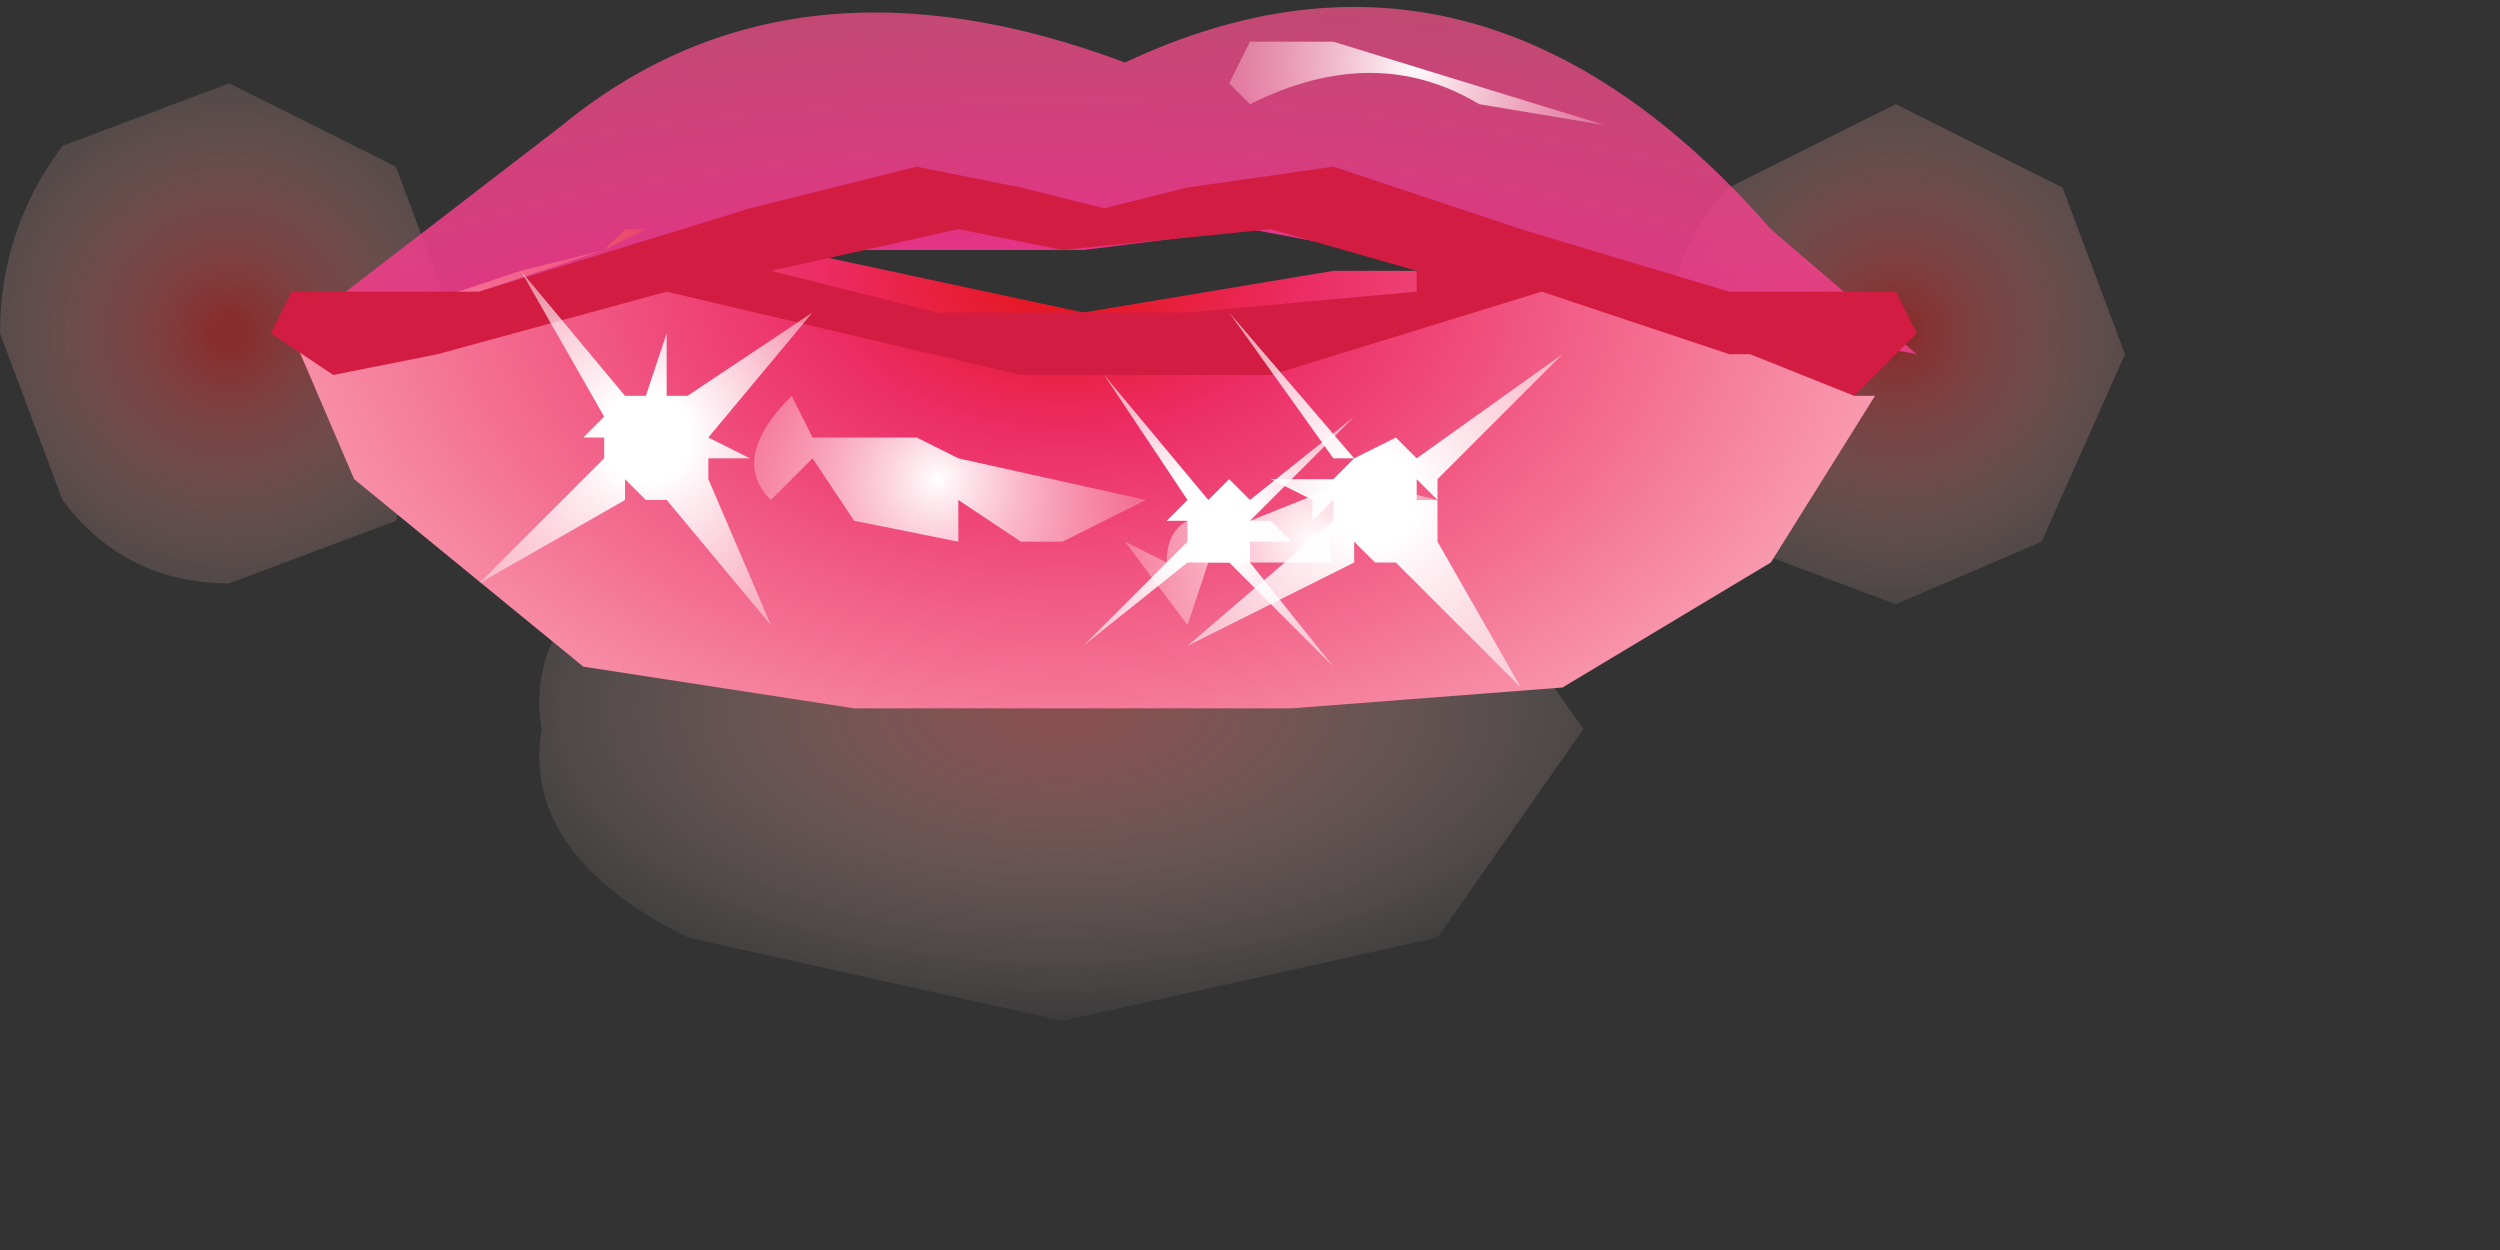 <?xml version="1.0" encoding="utf-8"?>
<svg version="1.1" id="Layer_1"
xmlns="http://www.w3.org/2000/svg"
xmlns:xlink="http://www.w3.org/1999/xlink"
xmlns:author="http://www.sothink.com"
width="6px" height="3px"
xml:space="preserve">
<rect width="100%" height="100%" fill="#333333" stroke="none"/>
<g id="317" transform="matrix(1, 0, 0, 1, -1.6, -1.35)">
<radialGradient
id="RadialGradID_3023" gradientUnits="userSpaceOnUse" gradientTransform="matrix(-1.52588e-005, -0.001, -0.002, 1.52588e-005, 4.15, 3.05)" spreadMethod ="pad" cx="0" cy="0" r="819.2" fx="0" fy="0" >
<stop  offset="0.047"  style="stop-color:#DA6969;stop-opacity:0.514" />
<stop  offset="1"  style="stop-color:#FFEFEA;stop-opacity:0" />
</radialGradient>
<path style="fill:url(#RadialGradID_3023) " d="M4.15,2.35L5.05 2.6L5.4 3.1L5.05 3.6L4.15 3.8L3.25 3.6Q2.85 3.4 2.9 3.1Q2.85 2.8 3.25 2.6L4.15 2.35" />
<radialGradient
id="RadialGradID_3024" gradientUnits="userSpaceOnUse" gradientTransform="matrix(0.001, 0, 0, 0.001, 2.15, 2.15)" spreadMethod ="pad" cx="0" cy="0" r="819.2" fx="0" fy="0" >
<stop  offset="0.047"  style="stop-color:#C52929;stop-opacity:0.58" />
<stop  offset="1"  style="stop-color:#FFEFEA;stop-opacity:0" />
</radialGradient>
<path style="fill:url(#RadialGradID_3024) " d="M2.7,2.15L2.55 2.6L2.15 2.75Q1.9 2.75 1.75 2.55L1.6 2.15Q1.6 1.9 1.75 1.7L2.15 1.55L2.55 1.75L2.7 2.15" />
<radialGradient
id="RadialGradID_3025" gradientUnits="userSpaceOnUse" gradientTransform="matrix(0.001, 0, 0, 0.001, 6.15, 2.15)" spreadMethod ="pad" cx="0" cy="0" r="819.2" fx="0" fy="0" >
<stop  offset="0.047"  style="stop-color:#C52929;stop-opacity:0.58" />
<stop  offset="1"  style="stop-color:#FFEFEA;stop-opacity:0" />
</radialGradient>
<path style="fill:url(#RadialGradID_3025) " d="M5.75,1.8L6.15 1.6L6.55 1.8L6.7 2.2L6.5 2.65L6.15 2.8L5.75 2.65L5.6 2.2Q5.6 1.95 5.75 1.8" />
<radialGradient
id="RadialGradID_3026" gradientUnits="userSpaceOnUse" gradientTransform="matrix(0.006, 6.10352e-005, -1.52588e-005, 0.002, 4.2, 2.45)" spreadMethod ="pad" cx="0" cy="0" r="819.2" fx="0" fy="0" >
<stop  offset="0"  style="stop-color:#F32578;stop-opacity:1" />
<stop  offset="0.176"  style="stop-color:#F0288C;stop-opacity:1" />
<stop  offset="1"  style="stop-color:#F86D89;stop-opacity:0.553" />
</radialGradient>
<path style="fill:url(#RadialGradID_3026) " d="M6.2,2.2L4.6 1.9L4.2 1.95L3.55 1.95L3.3 2.05L3.2 2L2.3 2.15L2.95 1.65Q3.5 1.2 4.3 1.5Q5.15 1.1 5.85 1.9L6.2 2.2" />
<radialGradient
id="RadialGradID_3027" gradientUnits="userSpaceOnUse" gradientTransform="matrix(0.003, 0, 0, 0.002, 4.15, 2)" spreadMethod ="pad" cx="0" cy="0" r="819.2" fx="0" fy="0" >
<stop  offset="0"  style="stop-color:#E41213;stop-opacity:1" />
<stop  offset="0.243"  style="stop-color:#EC2D66;stop-opacity:1" />
<stop  offset="0.886"  style="stop-color:#FAA7B8;stop-opacity:1" />
<stop  offset="1"  style="stop-color:#FD719B;stop-opacity:0.561" />
</radialGradient>
<path style="fill:url(#RadialGradID_3027) " d="M3.05,1.95L2.75 2.05L3.3 1.95L3.5 1.95L4.2 2.1L4.8 2L5.3 2Q5.75 2.1 6.05 2.3L6.1 2.3L5.85 2.7L5.35 3L4.7 3.05L4 3.05L3.6 3.05L3.65 3.05L3 2.95L2.45 2.5L2.3 2.15L2.55 2.1L2.85 2L3.05 1.95" />
<radialGradient
id="RadialGradID_3028" gradientUnits="userSpaceOnUse" gradientTransform="matrix(0.004, 4.57764e-005, 0, 0.003, 4.15, 1.55)" spreadMethod ="pad" cx="0" cy="0" r="819.2" fx="0" fy="0" >
<stop  offset="0"  style="stop-color:#F8678C;stop-opacity:1" />
<stop  offset="0.157"  style="stop-color:#E21246;stop-opacity:1" />
<stop  offset="0.886"  style="stop-color:#FEE6DB;stop-opacity:1" />
<stop  offset="1"  style="stop-color:#FEE6DB;stop-opacity:0.502" />
</radialGradient>
<path style="fill:url(#RadialGradID_3028) " d="M3.05,1.95L3.1 1.9L3.15 1.9L3.05 1.95" />
<radialGradient
id="RadialGradID_3029" gradientUnits="userSpaceOnUse" gradientTransform="matrix(0.001, 0, 1.52588e-005, 0.001, 3.85, 2.5)" spreadMethod ="pad" cx="0" cy="0" r="819.2" fx="0" fy="0" >
<stop  offset="0"  style="stop-color:#FFFFFF;stop-opacity:1" />
<stop  offset="0.992"  style="stop-color:#FA82A2;stop-opacity:0" />
</radialGradient>
<path style="fill:url(#RadialGradID_3029) " d="M3.9,2.65L3.65 2.6L3.55 2.45L3.45 2.55Q3.35 2.45 3.5 2.3L3.55 2.4L3.8 2.4L3.9 2.45L4.35 2.55L4.15 2.65L4.05 2.65L3.9 2.55L3.9 2.65" />
<path style="fill:#D21C41;fill-opacity:1" d="M6.15,2.05L6.2 2.15L6.05 2.3L5.8 2.2L5.75 2.2L5.3 2.05L4.65 2.25L4.05 2.25L3.2 2.05L2.65 2.2L2.4 2.25L2.25 2.15L2.3 2.05L2.4 2.05L2.75 2.05L3.4 1.85L3.8 1.75L4.05 1.8L4.25 1.85L4.45 1.8L4.8 1.75L5.25 1.9L5.75 2.05L6.15 2.05M5,2L4.65 1.9L4.15 1.95L3.9 1.9L3.45 2L3.85 2.1L4.45 2.1L5 2.05L5 2" />
<radialGradient
id="RadialGradID_3030" gradientUnits="userSpaceOnUse" gradientTransform="matrix(1.52588e-005, -0, 0.001, 0, 4.2, 1.9)" spreadMethod ="pad" cx="0" cy="0" r="819.2" fx="0" fy="0" >
<stop  offset="0.424"  style="stop-color:#5C0A1B;stop-opacity:1" />
<stop  offset="1"  style="stop-color:#000000;stop-opacity:0.902" />
</radialGradient>
<path style="fill:url(#RadialGradID_3030) " d="M5,2.05L4.45 2.1L3.85 2.1L3.45 2L3.9 1.9L4.15 1.95L4.65 1.9L5 2L5 2.05" />
<radialGradient
id="RadialGradID_3031" gradientUnits="userSpaceOnUse" gradientTransform="matrix(0.001, 0, -0, 0.001, 5, 1.5)" spreadMethod ="pad" cx="0" cy="0" r="819.2" fx="0" fy="0" >
<stop  offset="0"  style="stop-color:#FFFFFF;stop-opacity:1" />
<stop  offset="0.992"  style="stop-color:#FA82A2;stop-opacity:0" />
</radialGradient>
<path style="fill:url(#RadialGradID_3031) " d="M4.55,1.55L4.6 1.45L4.8 1.45L5.45 1.65L5.15 1.6Q4.9 1.45 4.6 1.6L4.55 1.55" />
<radialGradient
id="RadialGradID_3032" gradientUnits="userSpaceOnUse" gradientTransform="matrix(0.001, 0, 1.52588e-005, 0.001, 4.75, 2.65)" spreadMethod ="pad" cx="0" cy="0" r="819.2" fx="0" fy="0" >
<stop  offset="0"  style="stop-color:#FFFFFF;stop-opacity:1" />
<stop  offset="0.992"  style="stop-color:#FA82A2;stop-opacity:0" />
</radialGradient>
<path style="fill:url(#RadialGradID_3032) " d="M4.95,2.55Q4.75 2.55 4.8 2.7L4.5 2.7L4.45 2.85L4.3 2.65L4.4 2.7Q4.4 2.55 4.6 2.6L4.85 2.5L5.05 2.55L4.95 2.55" />
<radialGradient
id="RadialGradID_3033" gradientUnits="userSpaceOnUse" gradientTransform="matrix(0.001, 0, 0, 0.001, 4.9, 2.55)" spreadMethod ="pad" cx="0" cy="0" r="819.2" fx="0" fy="0" >
<stop  offset="0.129"  style="stop-color:#FFFFFF;stop-opacity:1" />
<stop  offset="1"  style="stop-color:#FFFFFF;stop-opacity:0.302" />
</radialGradient>
<path style="fill:url(#RadialGradID_3033) " d="M4.9,2.45L4.95 2.45L4.85 2.45L4.9 2.45M4.8,2.45L4.55 2.1L4.85 2.45L4.8 2.45L4.8 2.5L4.8 2.45M4.95,2.4L4.95 2.3L4.95 2.4L5 2.45L4.95 2.45L5 2.45L5.35 2.2L5.05 2.5L5.05 2.55L5.2 2.6L5.05 2.55L5.05 2.65L5.05 2.55L5.05 2.65L5.25 3L4.95 2.7L4.9 2.7L4.9 2.8L4.9 2.7L4.85 2.7L4.9 2.7L4.85 2.65L4.85 2.7L4.45 2.9L4.8 2.6L4.8 2.55L4.8 2.6L4.8 2.55L4.75 2.6L4.75 2.55L4.65 2.5L4.8 2.5L4.85 2.5L4.8 2.5L4.85 2.45L4.95 2.4M5,2.55L5.05 2.55L5 2.5L5 2.55M5.05,2.55L5.05 2.5L5.05 2.55M4.9,2.65L4.85 2.65L4.9 2.65" />
<radialGradient
id="RadialGradID_3034" gradientUnits="userSpaceOnUse" gradientTransform="matrix(0.001, 0, 0, 0.001, 4.5, 2.6)" spreadMethod ="pad" cx="0" cy="0" r="819.2" fx="0" fy="0" >
<stop  offset="0.129"  style="stop-color:#FFFFFF;stop-opacity:1" />
<stop  offset="1"  style="stop-color:#FFFFFF;stop-opacity:0" />
</radialGradient>
<path style="fill:url(#RadialGradID_3034) " d="M4.6,2.55L4.85 2.35L4.6 2.6L4.65 2.6L4.7 2.65L4.65 2.65L4.6 2.65L4.6 2.7L4.65 2.65L4.6 2.7L4.8 2.95L4.55 2.7L4.5 2.7L4.5 2.75L4.5 2.8L4.5 2.75L4.45 2.7L4.5 2.75L4.5 2.7L4.45 2.7L4.2 2.9L4.45 2.65L4.45 2.6L4.4 2.6L4.3 2.6L4.4 2.6L4.45 2.55L4.45 2.6L4.45 2.55L4.25 2.25L4.5 2.55L4.55 2.5L4.55 2.4L4.55 2.5L4.6 2.55L4.55 2.55L4.6 2.55" />
<radialGradient
id="RadialGradID_3035" gradientUnits="userSpaceOnUse" gradientTransform="matrix(0.001, 0, 0, 0.001, 3.15, 2.4)" spreadMethod ="pad" cx="0" cy="0" r="819.2" fx="0" fy="0" >
<stop  offset="0.129"  style="stop-color:#FFFFFF;stop-opacity:1" />
<stop  offset="1"  style="stop-color:#FFFFFF;stop-opacity:0" />
</radialGradient>
<path style="fill:url(#RadialGradID_3035) " d="M3.25,2.4L3.3 2.4L3.25 2.4M3.25,2.3L3.55 2.1L3.3 2.4L3.4 2.45L3.3 2.45L3.25 2.5L3.3 2.45L3.3 2.5L3.45 2.85L3.2 2.55L3.15 2.55L3.15 2.65L3.15 2.55L3.1 2.55L3.15 2.55L3.1 2.5L3.1 2.55L2.75 2.75L3.05 2.45L3.05 2.4L3 2.4L2.9 2.4L3 2.4L3.05 2.35L3.05 2.4L3.05 2.35L2.85 2L3.1 2.3L3.15 2.3L3.2 2.15L3.2 2.3L3.25 2.3L3.2 2.3L3.25 2.3M3.2,2.35L3.2 2.3L3.2 2.35" />
</g>
</svg>
